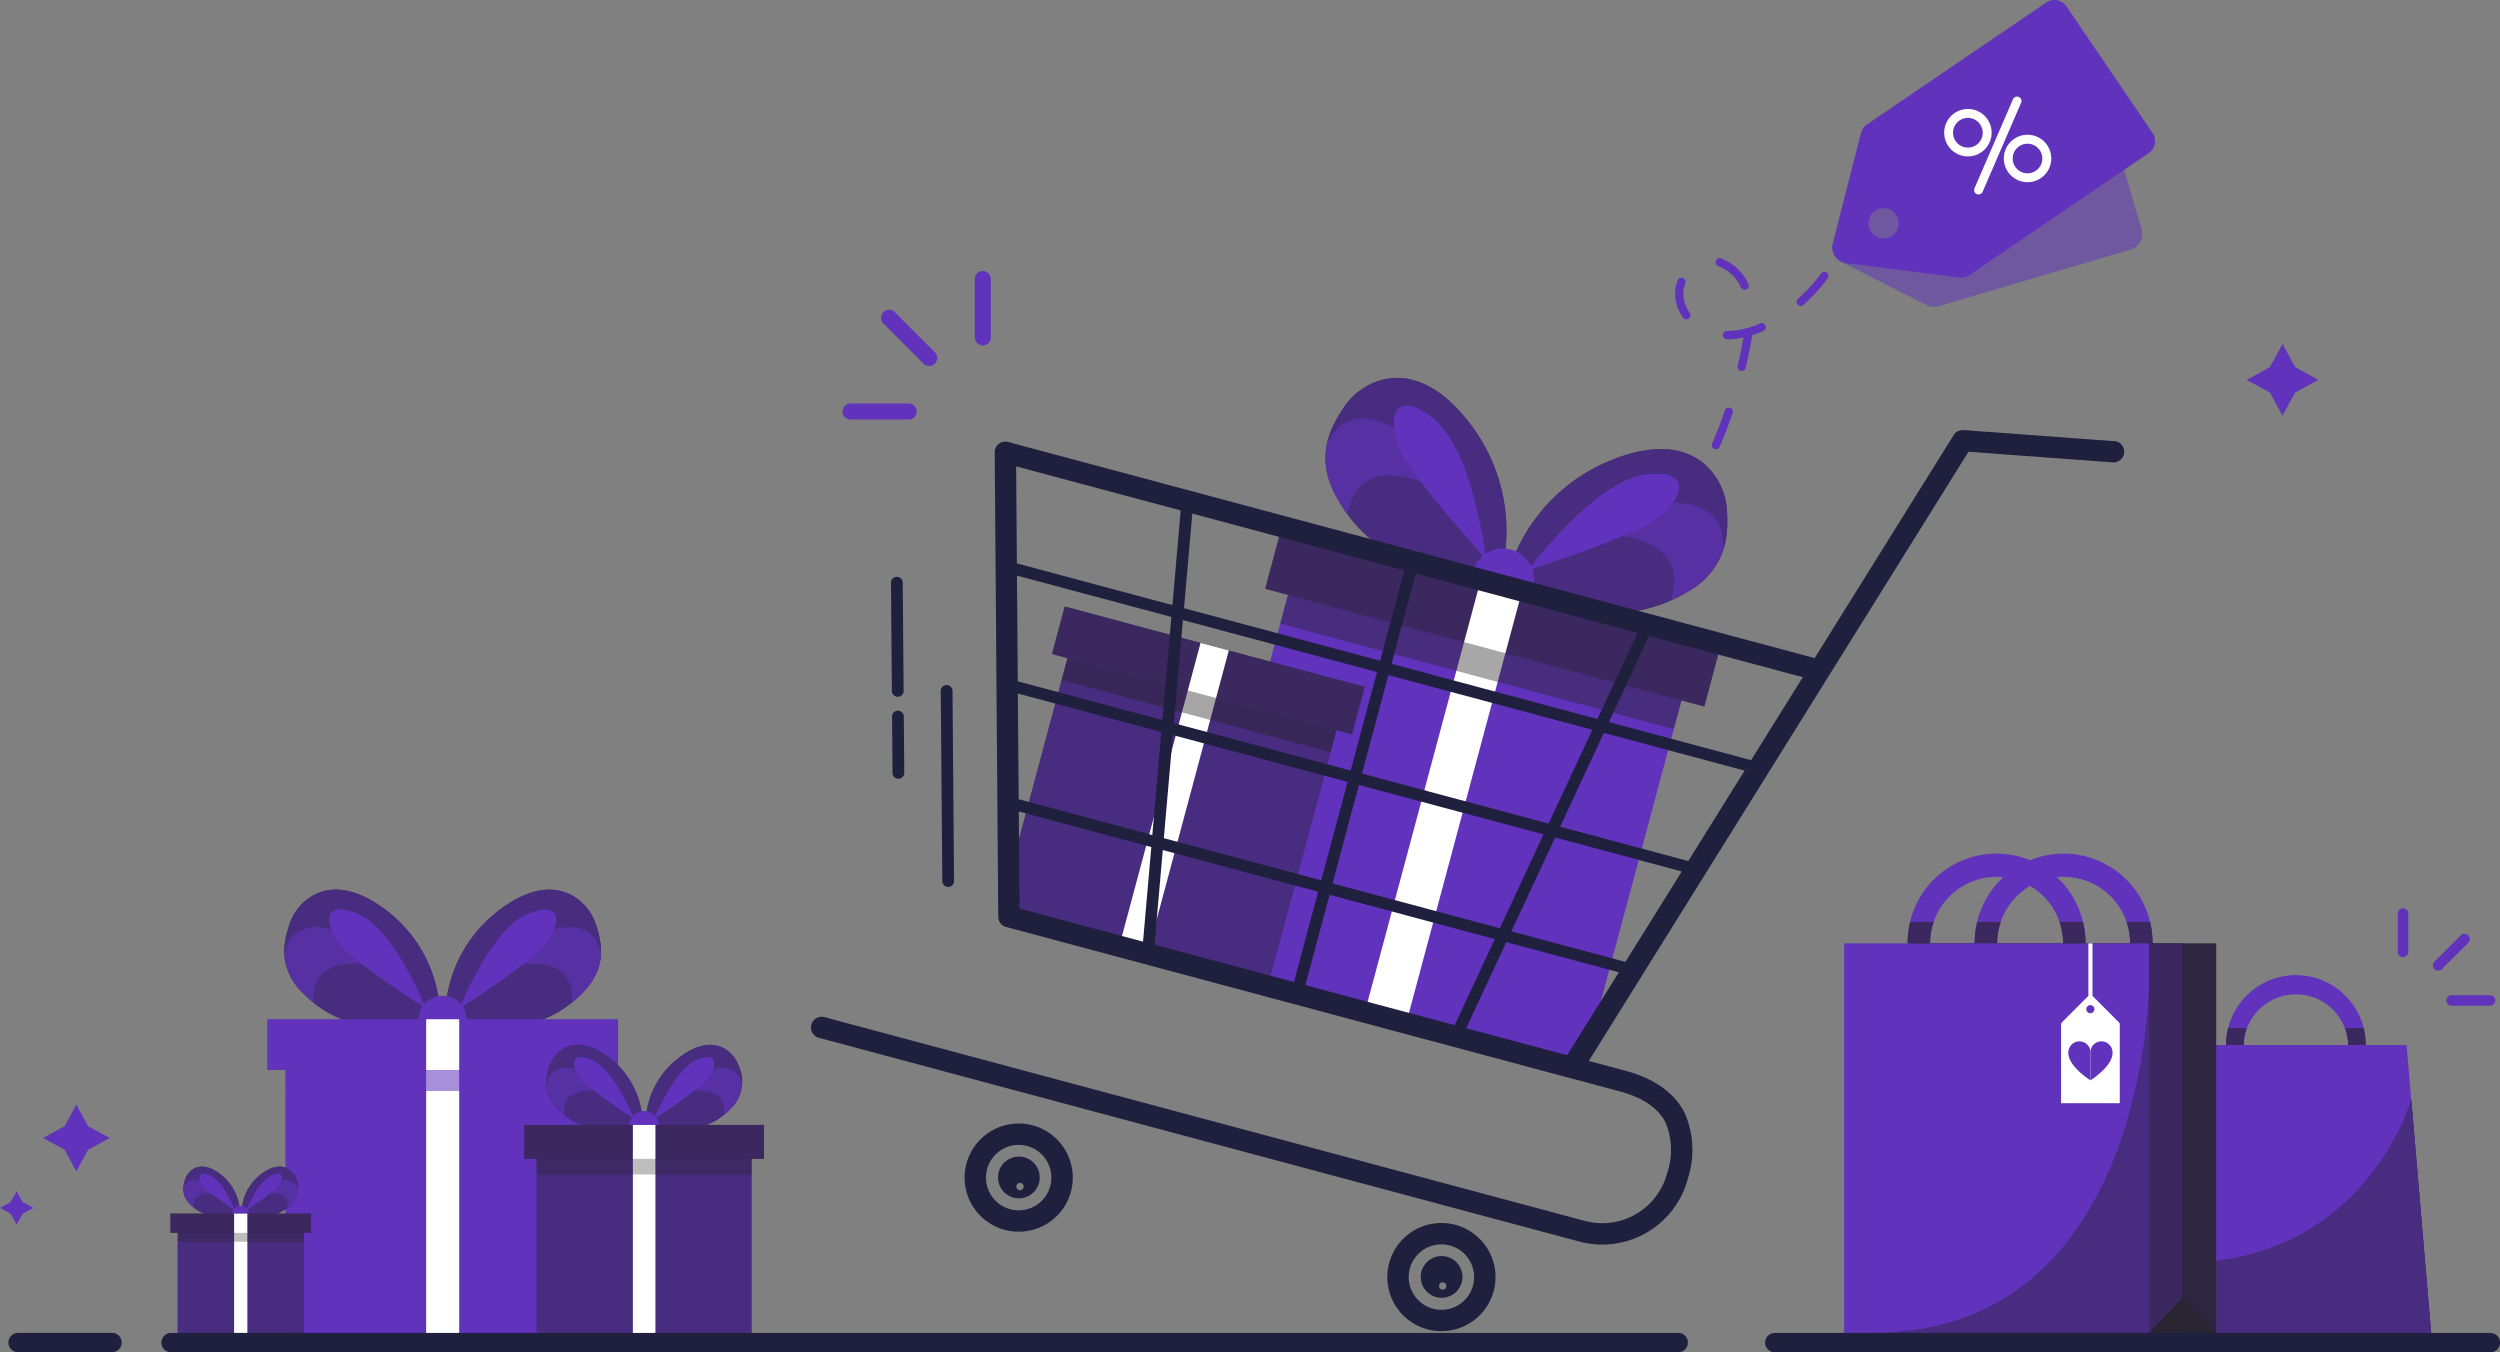 <svg xmlns="http://www.w3.org/2000/svg" width="301.615" height="163.148" viewBox="0 0 301.615 163.148">
  <rect x="0" y="0" width="301.615" height="163.148" fill="#808080" stroke="none"/>
  <g id="refer" transform="translate(-1548.378 -345.005)">
    <g id="Group_5550" data-name="Group 5550" transform="translate(1646.211 345)">
      <g id="Group_5549" data-name="Group 5549">
        <g id="Group_5484" data-name="Group 5484">
          <g id="Group_5461" data-name="Group 5461" transform="translate(103.988)">
            <g id="Group_5448" data-name="Group 5448" transform="translate(0 31.142)">
              <g id="Group_5447" data-name="Group 5447">
                <path id="Path_6368" data-name="Path 6368" d="M3156.97,624.98a.5.5,0,0,1-.416-.771c.768-1.172,1.5-2.391,2.184-3.624a.5.5,0,1,1,.872.482c-.693,1.254-1.44,2.5-2.222,3.688A.5.5,0,0,1,3156.97,624.98Zm4.7-8.769a.5.5,0,0,1-.458-.694c.553-1.291,1.065-2.62,1.521-3.949a.5.5,0,1,1,.942.323c-.464,1.352-.985,2.7-1.548,4.018a.5.5,0,0,1-.457.3Zm3.11-9.452a.5.5,0,0,1-.485-.612c.239-1.019.452-2.056.633-3.083.02-.116.04-.228.058-.336a9.328,9.328,0,0,1-1.955.216h-.025a.5.5,0,0,1,0-1h.022a9.923,9.923,0,0,0,3.913-.9.5.5,0,1,1,.4.914,13.475,13.475,0,0,1-1.3.488c-.038.246-.081.506-.13.789-.184,1.045-.4,2.1-.644,3.138a.5.5,0,0,1-.487.387Zm-6.681-6.228a.5.5,0,0,1-.409-.214,5.153,5.153,0,0,1-.931-2.537c-.008-.108-.012-.218-.012-.327a4.6,4.6,0,0,1,.312-1.654.5.5,0,0,1,.93.357,3.616,3.616,0,0,0-.246,1.3,2.051,2.051,0,0,0,.01.251,4.156,4.156,0,0,0,.755,2.044.5.5,0,0,1-.408.783Zm13.8-1.611a.5.5,0,0,1-.33-.872,19.355,19.355,0,0,0,2.8-3.068.5.5,0,0,1,.8.589,20.35,20.35,0,0,1-2.945,3.226.5.5,0,0,1-.324.125Zm-6.768-1.95a.5.5,0,0,1-.454-.292,4.821,4.821,0,0,0-2.745-2.562.5.5,0,0,1,.309-.947,5.846,5.846,0,0,1,3.342,3.1.5.5,0,0,1-.451.7Z" transform="translate(-3156.471 -593.145)" fill="#6133bd"/>
              </g>
            </g>
            <g id="Group_5450" data-name="Group 5450" transform="translate(19.269 11.136)" opacity="0.52">
              <g id="Group_5449" data-name="Group 5449">
                <path id="Path_6369" data-name="Path 6369" d="M3347.34,451.291A1.944,1.944,0,0,1,3346,452.7l-23.2,6.843a1.936,1.936,0,0,1-1.426-.13l-10.292-5.208a1.942,1.942,0,0,1-.8-2.712l5.819-9.959a1.933,1.933,0,0,1,1.127-.883l23.2-6.843a1.944,1.944,0,0,1,2.412,1.313l4.473,15.167a1.94,1.94,0,0,1,.027,1Z" transform="translate(-3310.01 -433.73)" fill="#6133bd"/>
              </g>
            </g>
            <g id="Group_5460" data-name="Group 5460" transform="translate(19.224)">
              <g id="Group_5452" data-name="Group 5452">
                <g id="Group_5451" data-name="Group 5451">
                  <path id="Path_6370" data-name="Path 6370" d="M3313.13,361.008l-3.422,13.418a1.9,1.9,0,0,0,1.574,2.315l13.737,1.751a1.645,1.645,0,0,0,1.137-.267l21.718-14.768a1.766,1.766,0,0,0,.389-2.465l-10.314-15.169a1.766,1.766,0,0,0-2.435-.544L3313.8,360.047a1.646,1.646,0,0,0-.666.961Zm4.219,9.915a1.817,1.817,0,1,1-2.524-.481,1.817,1.817,0,0,1,2.524.481Z" transform="translate(-3309.649 -345)" fill="#6133bd"/>
                </g>
              </g>
              <g id="Group_5459" data-name="Group 5459" transform="translate(13.524 11.682)">
                <g id="Group_5454" data-name="Group 5454" transform="translate(0 1.481)">
                  <g id="Group_5453" data-name="Group 5453">
                    <path id="Path_6371" data-name="Path 6371" d="M3420.26,455.6a2.861,2.861,0,1,1,1.052-.2A2.861,2.861,0,0,1,3420.26,455.6Zm0-4.643a1.79,1.79,0,1,0,.709.148,1.79,1.79,0,0,0-.709-.148Z" transform="translate(-3417.409 -449.889)" fill="#fff"/>
                  </g>
                </g>
                <g id="Group_5456" data-name="Group 5456" transform="translate(3.6)">
                  <g id="Group_5455" data-name="Group 5455">
                    <path id="Path_6372" data-name="Path 6372" d="M3446.63,449.87a.534.534,0,0,1-.49-.746l4.635-10.716a.534.534,0,1,1,.979.424l-4.635,10.716a.534.534,0,0,1-.489.322Z" transform="translate(-3446.094 -438.086)" fill="#fff"/>
                  </g>
                </g>
                <g id="Group_5458" data-name="Group 5458" transform="translate(7.192 4.593)">
                  <g id="Group_5457" data-name="Group 5457">
                    <path id="Path_6373" data-name="Path 6373" d="M3477.57,480.392a2.861,2.861,0,1,1,1.052-.2,2.861,2.861,0,0,1-1.052.2Zm0-4.642a1.786,1.786,0,1,0,.707.147A1.786,1.786,0,0,0,3477.57,475.75Z" transform="translate(-3474.718 -474.682)" fill="#fff"/>
                  </g>
                </g>
              </g>
            </g>
          </g>
          <g id="Group_5482" data-name="Group 5482" transform="translate(22.984 45.596)">
            <g id="Group_5472" data-name="Group 5472" transform="translate(22.893)">
              <g id="Group_5462" data-name="Group 5462" transform="translate(16.192)">
                <path id="Path_6374" data-name="Path 6374" d="M3022.33,788.993a9.072,9.072,0,0,1-4.132,4.893,18.5,18.5,0,0,1-2.219,1.163c-.479.211-.946.392-1.4.547h0c-.542.187-1.061.336-1.545.454a16.082,16.082,0,0,1-2.228.383,10.191,10.191,0,0,1-1.637.051l-11.435-3.554-1.593-.5c.056-.215.136-.5.247-.846a22.034,22.034,0,0,1,1.368-3.294,21.25,21.25,0,0,1,10.762-10.061c10.469-4.4,13.939,2.2,14.232,5.5a16.1,16.1,0,0,1,0,3.35,9.524,9.524,0,0,1-.42,1.914Z" transform="translate(-2974.344 -768.176)" fill="#222"/>
                <path id="Path_6374-2" data-name="Path 6374" d="M3022.33,788.993a9.072,9.072,0,0,1-4.132,4.893,18.5,18.5,0,0,1-2.219,1.163c-.479.211-.946.392-1.4.547h0c-.542.187-1.061.336-1.545.454a16.082,16.082,0,0,1-2.228.383,10.191,10.191,0,0,1-1.637.051l-11.435-3.554-1.593-.5c.056-.215.136-.5.247-.846a22.034,22.034,0,0,1,1.368-3.294,21.25,21.25,0,0,1,10.762-10.061c10.469-4.4,13.939,2.2,14.232,5.5a16.1,16.1,0,0,1,0,3.35,9.524,9.524,0,0,1-.42,1.914Z" transform="translate(-2974.344 -768.176)" fill="#6133bd" opacity="0.6"/>
                <path id="Path_6375" data-name="Path 6375" d="M3120.05,834.162a9.067,9.067,0,0,1-4.132,4.893,18.457,18.457,0,0,1-2.219,1.163h0c2.448-7.088-5.81-7.786-5.81-7.786l6.063-4.005S3120.6,827.966,3120.05,834.162Z" transform="translate(-3072.072 -813.346)" fill="#6133bd" opacity="0.6"/>
                <path id="Path_6376" data-name="Path 6376" d="M2843.71,732.462c-.01.04-.021.076-.031.11L2830.42,729.4a10.187,10.187,0,0,1-1.416-.879,16.175,16.175,0,0,1-1.732-1.445,18.01,18.01,0,0,1-3.374-4.435c-2.569-4.729-.868-8.229,1.123-11.069,1.9-2.713,8.206-6.7,15.077,2.342a21.268,21.268,0,0,1,4.291,14.242,21.8,21.8,0,0,1-.451,3.385C2843.85,731.933,2843.77,732.243,2843.71,732.462Z" transform="translate(-2822.582 -708.313)" fill="#222"/>
                <path id="Path_6376-2" data-name="Path 6376" d="M2843.71,732.462c-.01.04-.021.076-.031.11L2830.42,729.4a10.187,10.187,0,0,1-1.416-.879,16.175,16.175,0,0,1-1.732-1.445,18.01,18.01,0,0,1-3.374-4.435c-2.569-4.729-.868-8.229,1.123-11.069,1.9-2.713,8.206-6.7,15.077,2.342a21.268,21.268,0,0,1,4.291,14.242,21.8,21.8,0,0,1-.451,3.385C2843.85,731.933,2843.77,732.243,2843.71,732.462Z" transform="translate(-2822.582 -708.313)" fill="#6133bd" opacity="0.6"/>
                <path id="Path_6377" data-name="Path 6377" d="M2822.63,750.439a9.067,9.067,0,0,0,1.135,6.3,18.473,18.473,0,0,0,1.342,2.115h0c1.419-7.363,8.921-3.844,8.921-3.844l-3.253-6.5S2825.25,744.8,2822.63,750.439Z" transform="translate(-2822.463 -742.418)" fill="#6133bd" opacity="0.6"/>
                <path id="Path_6378" data-name="Path 6378" d="M2899.62,753.6c-.067-.074-8.649-9.537-10.218-12.886-1.4-3-1.353-6.873,2.158-5.166h0a9.884,9.884,0,0,1,1.434.878c3.638,2.621,5.458,10.25,6.2,14.4C2899.49,752.474,2899.62,753.573,2899.62,753.6Z" transform="translate(-2880.252 -731.767)" fill="#6133bd"/>
                <path id="Path_6379" data-name="Path 6379" d="M3017.35,812.1s8.067-10.934,14.317-11.57c6.022-.613,4.014,3.382.97,5.508S3017.35,812.1,3017.35,812.1Z" transform="translate(-2992.891 -788.899)" fill="#6133bd"/>
                <path id="Path_6380" data-name="Path 6380" d="M2899.62,753.6c-.067-.074-8.649-9.537-10.218-12.886-1.4-3-1.353-6.873,2.158-5.166h0c0,.076-3.062,5.165,7.635,15.28C2899.49,752.474,2899.62,753.573,2899.62,753.6Z" transform="translate(-2880.252 -731.767)" fill="#6133bd"/>
                <path id="Path_6381" data-name="Path 6381" d="M3017.35,812.22c.095-.031,12.255-3.943,15.287-6.061,2.714-1.9,4.6-5.279.71-5.554h0c-.036.067.074,6-14.246,9.425C3018.03,811.307,3017.37,812.2,3017.35,812.22Z" transform="translate(-2992.893 -789.022)" fill="#6133bd"/>
                <path id="Path_6382" data-name="Path 6382" d="M2971.51,877.076l-7.262-1.943c.01-.037.02-.075.032-.111a3.758,3.758,0,0,1,7.257,1.944C2971.53,877,2971.52,877.039,2971.51,877.076Z" transform="translate(-2946.458 -851.758)" fill="#6133bd"/>
              </g>
              <g id="Group_5471" data-name="Group 5471" transform="translate(0 17.048)">
                <g id="Group_5464" data-name="Group 5464" transform="translate(0 5.221)">
                  <g id="Group_5463" data-name="Group 5463">
                    <rect id="Rectangle_2695" data-name="Rectangle 2695" width="49.16" height="49.16" transform="translate(12.724) rotate(15.009)" fill="#6133bd"/>
                  </g>
                </g>
                <g id="Group_5466" data-name="Group 5466" transform="translate(8.928)">
                  <g id="Group_5465" data-name="Group 5465">
                    <rect id="Rectangle_2696" data-name="Rectangle 2696" width="54.85" height="8.692" transform="translate(2.25) rotate(15.009)" fill="#222"/>
                    <rect id="Rectangle_2696-2" data-name="Rectangle 2696" width="54.85" height="8.692" transform="translate(2.25) rotate(15.009)" fill="#6133bd" opacity="0.4"/>
                  </g>
                </g>
                <g id="Group_5468" data-name="Group 5468" transform="translate(21.249 6.43)">
                  <g id="Group_5467" data-name="Group 5467">
                    <rect id="Rectangle_2697" data-name="Rectangle 2697" width="5.163" height="53.803" transform="translate(13.925) rotate(15.009)" fill="#fff"/>
                  </g>
                </g>
                <g id="Group_5470" data-name="Group 5470" transform="translate(10.746 9.132)" opacity="0.4">
                  <g id="Group_5469" data-name="Group 5469">
                    <rect id="Rectangle_2698" data-name="Rectangle 2698" width="49.16" height="3.592" transform="translate(0.93) rotate(15.009)" fill="#222"/>
                  </g>
                </g>
              </g>
            </g>
            <g id="Group_5481" data-name="Group 5481" transform="translate(0 27.579)">
              <g id="Group_5474" data-name="Group 5474" transform="translate(0 3.566)">
                <g id="Group_5473" data-name="Group 5473">
                  <rect id="Rectangle_2699" data-name="Rectangle 2699" width="33.58" height="33.58" transform="translate(8.691) rotate(15.009)" fill="#222"/>
                  <rect id="Rectangle_2699-2" data-name="Rectangle 2699" width="33.58" height="33.58" transform="translate(8.691) rotate(15.009)" fill="#6133bd" opacity="0.6"/>
                </g>
              </g>
              <g id="Group_5476" data-name="Group 5476" transform="translate(6.098)">
                <g id="Group_5475" data-name="Group 5475">
                  <rect id="Rectangle_2700" data-name="Rectangle 2700" width="37.466" height="5.937" transform="translate(1.537) rotate(15.009)" fill="#222"/>
                  <rect id="Rectangle_2700-2" data-name="Rectangle 2700" width="37.466" height="5.937" transform="translate(1.537) rotate(15.009)" fill="#6133bd" opacity="0.4"/>
                </g>
              </g>
              <g id="Group_5478" data-name="Group 5478" transform="translate(14.515 4.392)">
                <g id="Group_5477" data-name="Group 5477">
                  <rect id="Rectangle_2701" data-name="Rectangle 2701" width="3.527" height="36.751" transform="translate(9.512) rotate(15.009)" fill="#fff"/>
                </g>
              </g>
              <g id="Group_5480" data-name="Group 5480" transform="translate(7.266 6.238)">
                <g id="Group_5479" data-name="Group 5479">
                  <rect id="Rectangle_2702" data-name="Rectangle 2702" width="33.58" height="2.742" transform="translate(0.71) rotate(15.009)" fill="#222" opacity="0.4"/>
                </g>
              </g>
            </g>
          </g>
          <g id="Group_5483" data-name="Group 5483" transform="translate(0 51.89)">
            <path id="Path_6383" data-name="Path 6383" d="M2485.13,759.807l-18.177-1.341h-.191a1.275,1.275,0,0,0-.511.147h-.007l-.027.014-.029.018h-.008a1.3,1.3,0,0,0-.294.248l-.008.009-.04.047-.017.023v.005l-.051.073h0l-16.783,26.925-97.3-26.072a1.29,1.29,0,0,0-1.624,1.256l.425,56.022a1.294,1.294,0,0,0,.956,1.237h.011l67.916,18.2h.024l6.062,1.625c2.852.764,4.734,2.07,5.594,3.882a8.758,8.758,0,0,1,.129,6.03,8.1,8.1,0,0,1-9.912,5.723l-91.744-24.583a1.29,1.29,0,1,0-.668,2.492L2420.6,856.37a10.685,10.685,0,0,0,13.073-7.547,11.212,11.212,0,0,0-.291-7.8c-1.2-2.527-3.64-4.3-7.257-5.268l-4.392-1.177,45.813-73.5,17.4,1.284a1.29,1.29,0,1,0,.19-2.573Zm-37.574,28.471-6.241,10.013-17.151-4.6L2429,783.308Zm-22.193,35.6-6.241,10.013-12.182-3.264,4.844-10.387Zm-36.276-9.72-2.921,10.9-16.824-4.508,1-11.417Zm-18.923-19.27-1.088,12.44-16.121-4.32-.1-12.758Zm1.214-13.874-1.088,12.44-17.442-4.674-.1-12.758Zm1.125-12.851-1,11.417-18.764-5.028-.089-11.709Zm-.822,25.664,1.088-12.44,23.418,6.275L2393,799.546Zm20.957,7.083-3.183,11.879-18.988-5.088,1.088-12.44Zm23.642,6.335L2411,818.568l-20.178-5.407L2394,801.282Zm-21.906-7.337,3.183-11.879,24.609,6.594-5.278,11.318Zm-21.474-19.95,1-11.417,25.582,6.855-2.921,10.9Zm37.5,39.915-4.844,10.387-18.015-4.827,2.921-10.9Zm22.554-8.156-6.8,10.91-13.754-3.685,5.278-11.318Zm-35.024-25.052,2.921-10.9,26.773,7.174-4.844,10.387Zm42.608,12.885-6.8,10.91-15.453-4.141L2423.55,795Zm-71.581,9.219-1,11.417-14.9-3.992-.089-11.709Z" transform="translate(-2327.888 -758.464)" fill="#1f1f3e"/>
            <path id="Path_6385" data-name="Path 6385" d="M2890.24,1520.93a6.525,6.525,0,1,0,4.613,7.99,6.525,6.525,0,0,0-4.613-7.99Zm2.121,7.323a3.946,3.946,0,1,1-2.789-4.83,3.946,3.946,0,0,1,2.789,4.83Z" transform="translate(-2812.482 -1425.044)" fill="#1f1f3e"/>
            <path id="Path_6385-2" data-name="Path 6385" d="M2890.24,1520.93a6.525,6.525,0,1,0,4.613,7.99,6.525,6.525,0,0,0-4.613-7.99Zm2.121,7.323a3.946,3.946,0,1,1-2.789-4.83,3.946,3.946,0,0,1,2.789,4.83Z" transform="translate(-2863.482 -1437.044)" fill="#1f1f3e"/>
            <path id="Path_6386" data-name="Path 6386" d="M2917.04,1552.6a2.515,2.515,0,1,0,1.543,1.176,2.515,2.515,0,0,0-1.543-1.176Zm-.944,3.522a.442.442,0,1,1,0,.008Z" transform="translate(-2840.314 -1452.863)" fill="#1f1f3e"/>
            <path id="Path_6386-2" data-name="Path 6386" d="M2917.04,1552.6a2.515,2.515,0,1,0,1.543,1.176,2.515,2.515,0,0,0-1.543-1.176Zm-.944,3.522a.442.442,0,1,1,0,.008Z" transform="translate(-2891.314 -1464.863)" fill="#1f1f3e"/>
            <path id="Path_6388" data-name="Path 6388" d="M2453.43,1027.91a.7.7,0,0,0,.183.024h.007a.709.709,0,0,0,.7-.714l-.188-22.941a.709.709,0,0,0-1.418.012l.188,22.941A.711.711,0,0,0,2453.43,1027.91Z" transform="translate(-2437.049 -972.809)" fill="#1f1f3e"/>
            <path id="Path_6389" data-name="Path 6389" d="M2405.5,913.994a.7.7,0,0,0,.183.024h.007a.709.709,0,0,0,.7-.715l-.107-13.051a.709.709,0,1,0-1.418.012l.107,13.051a.711.711,0,0,0,.528.679Z" transform="translate(-2395.205 -881.843)" fill="#1f1f3e"/>
            <path id="Path_6390" data-name="Path 6390" d="M2406.62,1028.21a.709.709,0,0,0-.7.715l.056,6.8a.708.708,0,0,0,.708.7h.007a.708.708,0,0,0,.7-.714l-.055-6.8a.709.709,0,0,0-.715-.7Z" transform="translate(-2396.128 -994.356)" fill="#1f1f3e"/>
          </g>
        </g>
        <g id="Group_5543" data-name="Group 5543" transform="translate(124.653 103.092)">
          <g id="Group_5506" data-name="Group 5506" transform="translate(38.18 14.567)">
            <g id="Group_5505" data-name="Group 5505">
              <g id="Group_5488" data-name="Group 5488" transform="translate(0 8.418)">
                <g id="Group_5487" data-name="Group 5487">
                  <g id="Group_5486" data-name="Group 5486">
                    <g id="Group_5485" data-name="Group 5485">
                      <path id="Path_6391" data-name="Path 6391" d="M3658,1384.33h-32.648l2.966-34.742h26.717Z" transform="translate(-3625.356 -1349.586)" fill="#6133bd"/>
                    </g>
                  </g>
                </g>
              </g>
              <g id="Group_5492" data-name="Group 5492" transform="translate(7.906)">
                <g id="Group_5491" data-name="Group 5491">
                  <g id="Group_5490" data-name="Group 5490">
                    <g id="Group_5489" data-name="Group 5489">
                      <path id="Path_6392" data-name="Path 6392" d="M3704.94,1288.89a8.418,8.418,0,0,0-16.588,2.034h2.122a6.3,6.3,0,0,1,12.594,0h2.122a8.357,8.357,0,0,0-.25-2.036Z" transform="translate(-3688.348 -1282.508)" fill="#6133bd"/>
                    </g>
                  </g>
                </g>
              </g>
              <g id="Group_5496" data-name="Group 5496" transform="translate(0 15.014)">
                <g id="Group_5495" data-name="Group 5495">
                  <g id="Group_5494" data-name="Group 5494">
                    <g id="Group_5493" data-name="Group 5493">
                      <path id="Path_6393" data-name="Path 6393" d="M3655.6,1402.14s-5.661,20.614-29.526,19.72l-.719,8.427H3658Z" transform="translate(-3625.356 -1402.137)" fill="#222"/>
                      <path id="Path_6393-2" data-name="Path 6393" d="M3655.6,1402.14s-5.661,20.614-29.526,19.72l-.719,8.427H3658Z" transform="translate(-3625.356 -1402.137)" fill="#6133bd" opacity="0.6"/>
                    </g>
                  </g>
                </g>
              </g>
              <g id="Group_5500" data-name="Group 5500" transform="translate(7.906 6.385)">
                <g id="Group_5499" data-name="Group 5499">
                  <g id="Group_5498" data-name="Group 5498">
                    <g id="Group_5497" data-name="Group 5497">
                      <path id="Path_6394" data-name="Path 6394" d="M3690.81,1333.38a6.253,6.253,0,0,0-.337,2.034h-2.122a8.351,8.351,0,0,1,.249-2.034Z" transform="translate(-3688.348 -1333.383)" fill="#222"/>
                      <path id="Path_6394-2" data-name="Path 6394" d="M3690.81,1333.38a6.253,6.253,0,0,0-.337,2.034h-2.122a8.351,8.351,0,0,1,.249-2.034Z" transform="translate(-3688.348 -1333.383)" fill="#6133bd" opacity="0.4"/>
                    </g>
                  </g>
                </g>
              </g>
              <g id="Group_5504" data-name="Group 5504" transform="translate(22.284 6.385)">
                <g id="Group_5503" data-name="Group 5503">
                  <g id="Group_5502" data-name="Group 5502">
                    <g id="Group_5501" data-name="Group 5501">
                      <path id="Path_6395" data-name="Path 6395" d="M3805.37,1335.42h-2.122a6.247,6.247,0,0,0-.337-2.034h2.21a8.376,8.376,0,0,1,.249,2.034Z" transform="translate(-3802.913 -1333.383)" fill="#222"/>
                      <path id="Path_6395-2" data-name="Path 6395" d="M3805.37,1335.42h-2.122a6.247,6.247,0,0,0-.337-2.034h2.21a8.376,8.376,0,0,1,.249,2.034Z" transform="translate(-3802.913 -1333.383)" fill="#6133bd" opacity="0.4"/>
                    </g>
                  </g>
                </g>
              </g>
            </g>
          </g>
          <g id="Group_5542" data-name="Group 5542">
            <g id="Group_5519" data-name="Group 5519" transform="translate(15.76)">
              <g id="Group_5510" data-name="Group 5510">
                <g id="Group_5509" data-name="Group 5509">
                  <g id="Group_5508" data-name="Group 5508">
                    <g id="Group_5507" data-name="Group 5507">
                      <path id="Path_6396" data-name="Path 6396" d="M3446.71,1177.17h2.7a8.024,8.024,0,1,1,16.048,0h2.7a10.727,10.727,0,1,0-21.453,0Z" transform="translate(-3446.713 -1166.441)" fill="#6133bd"/>
                    </g>
                  </g>
                </g>
              </g>
              <g id="Group_5514" data-name="Group 5514" transform="translate(18.32 8.135)">
                <g id="Group_5513" data-name="Group 5513">
                  <g id="Group_5512" data-name="Group 5512">
                    <g id="Group_5511" data-name="Group 5511">
                      <path id="Path_6397" data-name="Path 6397" d="M3592.69,1231.27a7.963,7.963,0,0,1,.43,2.591h2.7a10.715,10.715,0,0,0-.317-2.591Z" transform="translate(-3592.688 -1231.265)" fill="#222"/>
                      <path id="Path_6397-2" data-name="Path 6397" d="M3592.69,1231.27a7.963,7.963,0,0,1,.43,2.591h2.7a10.715,10.715,0,0,0-.317-2.591Z" transform="translate(-3592.688 -1231.265)" fill="#6133bd" opacity="0.4"/>
                    </g>
                  </g>
                </g>
              </g>
              <g id="Group_5518" data-name="Group 5518" transform="translate(0 8.135)">
                <g id="Group_5517" data-name="Group 5517">
                  <g id="Group_5516" data-name="Group 5516">
                    <g id="Group_5515" data-name="Group 5515">
                      <path id="Path_6398" data-name="Path 6398" d="M3446.71,1233.86h2.7a7.967,7.967,0,0,1,.43-2.591h-2.816A10.652,10.652,0,0,0,3446.71,1233.86Z" transform="translate(-3446.713 -1231.265)" fill="#222"/>
                      <path id="Path_6398-2" data-name="Path 6398" d="M3446.71,1233.86h2.7a7.967,7.967,0,0,1,.43-2.591h-2.816A10.652,10.652,0,0,0,3446.71,1233.86Z" transform="translate(-3446.713 -1231.265)" fill="#6133bd" opacity="0.4"/>
                    </g>
                  </g>
                </g>
              </g>
            </g>
            <rect id="Rectangle_2703" data-name="Rectangle 2703" width="36.796" height="47" transform="translate(8.089 10.727)" fill="#222"/>
            <rect id="Rectangle_2703-2" data-name="Rectangle 2703" width="36.796" height="47" transform="translate(8.089 10.727)" fill="#6133bd" opacity="0.2"/>
            <rect id="Rectangle_2704" data-name="Rectangle 2704" width="36.796" height="47.001" transform="translate(36.796 57.727) rotate(180)" fill="#6133bd"/>
            <g id="Group_5529" data-name="Group 5529" transform="translate(26.179 10.727)">
              <g id="Group_5523" data-name="Group 5523">
                <g id="Group_5522" data-name="Group 5522">
                  <g id="Group_5521" data-name="Group 5521">
                    <g id="Group_5520" data-name="Group 5520">
                      <path id="Path_6399" data-name="Path 6399" d="M3529.73,1261.69v9.507h7.081v-9.507a.359.359,0,0,0-.106-.256l-3.178-3.18-.009-.007v-6.332h-.494v6.332l-.01.007-3.178,3.18A.364.364,0,0,0,3529.73,1261.69Zm3.637-2.317a.488.488,0,1,1-.448.13A.494.494,0,0,1,3533.367,1259.373Z" transform="translate(-3529.734 -1251.911)" fill="#fff"/>
                    </g>
                  </g>
                </g>
              </g>
              <g id="Group_5528" data-name="Group 5528" transform="translate(0.871 11.819)">
                <g id="Group_5525" data-name="Group 5525">
                  <g id="Group_5524" data-name="Group 5524">
                    <path id="Path_6400" data-name="Path 6400" d="M3538.01,1346.09a1.328,1.328,0,0,0-1.186.73h0a1.492,1.492,0,0,0-.067.156c-.657,1.8,2.582,3.817,2.582,3.817v-3.374a1.328,1.328,0,0,0-1.329-1.329Z" transform="translate(-3536.672 -1346.089)" fill="#6133bd"/>
                  </g>
                </g>
                <g id="Group_5527" data-name="Group 5527" transform="translate(2.67)">
                  <g id="Group_5526" data-name="Group 5526">
                    <path id="Path_6401" data-name="Path 6401" d="M3559.27,1346.09a1.328,1.328,0,0,1,1.186.73h0a1.34,1.34,0,0,1,.067.156c.657,1.8-2.582,3.817-2.582,3.817v-3.374A1.329,1.329,0,0,1,3559.27,1346.09Z" transform="translate(-3557.943 -1346.089)" fill="#6133bd"/>
                  </g>
                </g>
              </g>
            </g>
            <rect id="Rectangle_2705" data-name="Rectangle 2705" width="4.044" height="47" transform="translate(40.841 57.727) rotate(180)" fill="#222"/>
            <rect id="Rectangle_2705-2" data-name="Rectangle 2705" width="4.044" height="47" transform="translate(40.841 57.727) rotate(180)" fill="#6133bd" opacity="0.4"/>
            <g id="Group_5533" data-name="Group 5533" transform="translate(7.672)">
              <g id="Group_5532" data-name="Group 5532">
                <g id="Group_5531" data-name="Group 5531">
                  <g id="Group_5530" data-name="Group 5530">
                    <path id="Path_6402" data-name="Path 6402" d="M3382.26,1177.17h2.7a8.023,8.023,0,0,1,16.046,0h2.7a10.727,10.727,0,1,0-21.453,0Z" transform="translate(-3382.263 -1166.441)" fill="#6133bd"/>
                  </g>
                </g>
              </g>
            </g>
            <g id="Group_5537" data-name="Group 5537" transform="translate(25.992 8.135)">
              <g id="Group_5536" data-name="Group 5536">
                <g id="Group_5535" data-name="Group 5535">
                  <g id="Group_5534" data-name="Group 5534">
                    <path id="Path_6403" data-name="Path 6403" d="M3528.24,1231.27a7.96,7.96,0,0,1,.429,2.591h2.7a10.691,10.691,0,0,0-.317-2.591Z" transform="translate(-3528.239 -1231.265)" fill="#222"/>
                    <path id="Path_6403-2" data-name="Path 6403" d="M3528.24,1231.27a7.96,7.96,0,0,1,.429,2.591h2.7a10.691,10.691,0,0,0-.317-2.591Z" transform="translate(-3528.239 -1231.265)" fill="#6133bd" opacity="0.4"/>
                  </g>
                </g>
              </g>
            </g>
            <g id="Group_5541" data-name="Group 5541" transform="translate(7.672 8.135)">
              <g id="Group_5540" data-name="Group 5540">
                <g id="Group_5539" data-name="Group 5539">
                  <g id="Group_5538" data-name="Group 5538">
                    <path id="Path_6404" data-name="Path 6404" d="M3382.26,1233.86h2.7a7.955,7.955,0,0,1,.429-2.591h-2.815a10.664,10.664,0,0,0-.314,2.591Z" transform="translate(-3382.263 -1231.265)" fill="#222"/>
                    <path id="Path_6404-2" data-name="Path 6404" d="M3382.26,1233.86h2.7a7.955,7.955,0,0,1,.429-2.591h-2.815a10.664,10.664,0,0,0-.314,2.591Z" transform="translate(-3382.263 -1231.265)" fill="#6133bd" opacity="0.4"/>
                  </g>
                </g>
              </g>
            </g>
            <path id="Path_6405" data-name="Path 6405" d="M3382.29,1291.19s-.125,42.07-33.3,42.07h33.3Z" transform="translate(-3345.492 -1275.537)" fill="#222"/>
            <path id="Path_6405-2" data-name="Path 6405" d="M3382.29,1291.19s-.125,42.07-33.3,42.07h33.3Z" transform="translate(-3345.492 -1275.537)" fill="#6133bd" opacity="0.6"/>
            <path id="Path_6406" data-name="Path 6406" d="M3614.33,1597.24h8.088l-4.044-4.186Z" transform="translate(-3577.534 -1539.518)" fill="#222"/>
            <path id="Path_6406-2" data-name="Path 6406" d="M3614.33,1597.24h8.088l-4.044-4.186Z" transform="translate(-3577.534 -1539.518)" fill="#6133bd" opacity="0.1"/>
          </g>
        </g>
        <g id="Group_5544" data-name="Group 5544" transform="translate(173.221 41.512)">
          <path id="Path_6407" data-name="Path 6407" d="M3713.97,678.561l2.792,1.527-2.792,1.527-1.527,2.792-1.527-2.792-2.792-1.527,2.792-1.527,1.527-2.792Z" transform="translate(-3708.123 -675.77)" fill="#6133bd"/>
        </g>
        <path id="Path_6408" data-name="Path 6408" d="M3333.86,1627.58a1.165,1.165,0,0,1-1.166,1.166h-86.323a1.167,1.167,0,0,1-1.167-1.167h0a1.167,1.167,0,0,1,1.167-1.166h86.323A1.166,1.166,0,0,1,3333.86,1627.58Z" transform="translate(-3130.078 -1465.593)" fill="#1f1f3e"/>
        <g id="Group_5548" data-name="Group 5548" transform="translate(3.786 32.702)">
          <g id="Group_5545" data-name="Group 5545" transform="translate(15.98)">
            <path id="Path_6409" data-name="Path 6409" d="M2487.32,613.585v-7.042a.969.969,0,0,0-1.939,0v7.042a.969.969,0,0,0,1.939,0Z" transform="translate(-2485.378 -605.574)" fill="#6133bd"/>
          </g>
          <g id="Group_5546" data-name="Group 5546" transform="translate(0 15.98)">
            <path id="Path_6410" data-name="Path 6410" d="M2367.03,733.869a.969.969,0,0,0-.969-.969h-7.042a.97.97,0,0,0,0,1.939h7.042a.969.969,0,0,0,.969-.97Z" transform="translate(-2358.052 -732.9)" fill="#6133bd"/>
          </g>
          <g id="Group_5547" data-name="Group 5547" transform="translate(4.68 4.68)">
            <path id="Path_6411" data-name="Path 6411" d="M2402.12,648.673a.968.968,0,0,0-.284-.685L2397,643.15a.969.969,0,1,0-1.371,1.371l4.837,4.837a.969.969,0,0,0,1.655-.685Z" transform="translate(-2395.345 -642.866)" fill="#6133bd"/>
          </g>
        </g>
      </g>
    </g>
    <g id="Group_5584" data-name="Group 5584" transform="translate(1568.942 452.332)">
      <g id="Group_5561" data-name="Group 5561" transform="translate(11.681)">
        <g id="Group_5551" data-name="Group 5551" transform="translate(2.057)">
          <path id="Path_6412" data-name="Path 6412" d="M1821.68,1208.09a7,7,0,0,0,2.1,4.472,14.187,14.187,0,0,0,1.421,1.31c.315.253.627.481.931.686h0c.367.248.723.462,1.062.647a12.38,12.38,0,0,0,1.583.73,7.889,7.889,0,0,0,1.21.365l9.232-.365,1.287-.051c0-.171,0-.4-.015-.68a16.915,16.915,0,0,0-.362-2.728,16.4,16.4,0,0,0-6.012-9.648c-6.923-5.373-10.829-1.143-11.706,1.258a12.422,12.422,0,0,0-.668,2.5,7.361,7.361,0,0,0-.063,1.5Z" transform="translate(-1821.671 -1200.224)" fill="#222"/>
          <path id="Path_6412-2" data-name="Path 6412" d="M1821.68,1208.09a7,7,0,0,0,2.1,4.472,14.187,14.187,0,0,0,1.421,1.31c.315.253.627.481.931.686h0c.367.248.723.462,1.062.647a12.38,12.38,0,0,0,1.583.73,7.889,7.889,0,0,0,1.21.365l9.232-.365,1.287-.051c0-.171,0-.4-.015-.68a16.915,16.915,0,0,0-.362-2.728,16.4,16.4,0,0,0-6.012-9.648c-6.923-5.373-10.829-1.143-11.706,1.258a12.422,12.422,0,0,0-.668,2.5,7.361,7.361,0,0,0-.063,1.5Z" transform="translate(-1821.671 -1200.224)" fill="#6133bd" opacity="0.6"/>
          <path id="Path_6413" data-name="Path 6413" d="M1821.78,1239.59a7,7,0,0,0,2.1,4.472,14.284,14.284,0,0,0,1.421,1.31h0c-.409-5.771,5.885-4.643,5.885-4.643l-3.719-4.2S1822.6,1234.86,1821.78,1239.59Z" transform="translate(-1821.763 -1231.724)" fill="#6133bd" opacity="0.6"/>
          <path id="Path_6414" data-name="Path 6414" d="M1975.94,1215.99v.088l10.517.284a7.854,7.854,0,0,0,1.23-.372,12.387,12.387,0,0,0,1.581-.731,13.912,13.912,0,0,0,3.4-2.632c2.859-3.011,2.29-5.96,1.374-8.475-.876-2.4-4.778-6.634-11.706-1.265a16.413,16.413,0,0,0-6.042,9.759,16.87,16.87,0,0,0-.34,2.613C1975.94,1215.57,1975.94,1215.82,1975.94,1215.99Z" transform="translate(-1956.578 -1200.285)" fill="#222"/>
          <path id="Path_6414-2" data-name="Path 6414" d="M1975.94,1215.99v.088l10.517.284a7.854,7.854,0,0,0,1.23-.372,12.387,12.387,0,0,0,1.581-.731,13.912,13.912,0,0,0,3.4-2.632c2.859-3.011,2.29-5.96,1.374-8.475-.876-2.4-4.778-6.634-11.706-1.265a16.413,16.413,0,0,0-6.042,9.759,16.87,16.87,0,0,0-.34,2.613C1975.94,1215.57,1975.94,1215.82,1975.94,1215.99Z" transform="translate(-1956.578 -1200.285)" fill="#6133bd" opacity="0.6"/>
          <path id="Path_6415" data-name="Path 6415" d="M2060.56,1239.67a6.994,6.994,0,0,1-2.1,4.471,14.3,14.3,0,0,1-1.422,1.309h0c.413-5.771-5.882-4.647-5.882-4.647l3.722-4.194S2059.74,1234.94,2060.56,1239.67Z" transform="translate(-2022.349 -1231.797)" fill="#6133bd" opacity="0.6"/>
          <path id="Path_6416" data-name="Path 6416" d="M1990.07,1231.43c.065-.042,8.351-5.381,10.189-7.564,1.646-1.954,2.381-4.853-.577-4.282h0a7.611,7.611,0,0,0-1.244.368c-3.235,1.227-6.115,6.549-7.5,9.5C1990.39,1230.61,1990.08,1231.4,1990.07,1231.43Z" transform="translate(-1968.938 -1217.086)" fill="#6133bd"/>
          <path id="Path_6417" data-name="Path 6417" d="M1876.72,1231.36s-3.829-9.761-8.36-11.483c-4.366-1.659-3.667,1.719-1.823,3.912S1876.72,1231.36,1876.72,1231.36Z" transform="translate(-1859.651 -1217.028)" fill="#6133bd"/>
          <path id="Path_6418" data-name="Path 6418" d="M1990.07,1231.43c.065-.042,8.351-5.381,10.189-7.564,1.646-1.954,2.381-4.853-.577-4.282h0c-.013.057,1.251,4.461-8.743,9.864C1990.39,1230.61,1990.08,1231.4,1990.07,1231.43Z" transform="translate(-1968.938 -1217.086)" fill="#6133bd"/>
          <path id="Path_6419" data-name="Path 6419" d="M1876.72,1231.36c-.064-.042-8.347-5.386-10.184-7.57-1.645-1.956-2.378-4.854.58-4.281h0c.013.057-1.254,4.46,8.736,9.87C1876.4,1230.55,1876.71,1231.34,1876.72,1231.36Z" transform="translate(-1859.652 -1217.028)" fill="#6133bd"/>
          <path id="Path_6420" data-name="Path 6420" d="M1950.77,1305.9h5.8v-.089a2.9,2.9,0,1,0-5.8,0Z" transform="translate(-1934.565 -1290.098)" fill="#6133bd"/>
        </g>
        <g id="Group_5560" data-name="Group 5560" transform="translate(0 15.64)">
          <g id="Group_5553" data-name="Group 5553" transform="translate(2.195 3.272)">
            <g id="Group_5552" data-name="Group 5552">
              <rect id="Rectangle_2706" data-name="Rectangle 2706" width="37.934" height="34.644" transform="translate(37.934 34.644) rotate(180)" fill="#6133bd"/>
            </g>
          </g>
          <g id="Group_5555" data-name="Group 5555">
            <g id="Group_5554" data-name="Group 5554">
              <rect id="Rectangle_2707" data-name="Rectangle 2707" width="42.324" height="6.125" transform="translate(42.324 6.125) rotate(180)" fill="#6133bd"/>
            </g>
          </g>
          <g id="Group_5557" data-name="Group 5557" transform="translate(19.17)">
            <g id="Group_5556" data-name="Group 5556">
              <rect id="Rectangle_2708" data-name="Rectangle 2708" width="3.984" height="37.916" transform="translate(3.984 37.916) rotate(180)" fill="#fff"/>
            </g>
          </g>
          <g id="Group_5559" data-name="Group 5559" transform="translate(2.195 6.125)">
            <g id="Group_5558" data-name="Group 5558">
              <rect id="Rectangle_2709" data-name="Rectangle 2709" width="37.934" height="2.531" transform="translate(37.934 2.531) rotate(180)" fill="#6133bd" opacity="0.55"/>
            </g>
          </g>
        </g>
      </g>
      <g id="Group_5572" data-name="Group 5572" transform="translate(0 33.419)">
        <g id="Group_5562" data-name="Group 5562" transform="translate(1.546)">
          <path id="Path_6421" data-name="Path 6421" d="M1724.54,1469.36a2.538,2.538,0,0,0,.763,1.623,5.206,5.206,0,0,0,.516.475c.114.092.228.175.338.249h0c.133.09.263.168.385.235a4.57,4.57,0,0,0,.575.265,2.852,2.852,0,0,0,.439.132l3.351-.132.467-.018c0-.062,0-.146-.005-.247a6.133,6.133,0,0,0-.131-.99,5.953,5.953,0,0,0-2.182-3.5c-2.513-1.95-3.93-.415-4.249.456a4.527,4.527,0,0,0-.243.906,2.659,2.659,0,0,0-.024.546Z" transform="translate(-1724.531 -1466.508)" fill="#222"/>
          <path id="Path_6421-2" data-name="Path 6421" d="M1724.54,1469.36a2.538,2.538,0,0,0,.763,1.623,5.206,5.206,0,0,0,.516.475c.114.092.228.175.338.249h0c.133.09.263.168.385.235a4.57,4.57,0,0,0,.575.265,2.852,2.852,0,0,0,.439.132l3.351-.132.467-.018c0-.062,0-.146-.005-.247a6.133,6.133,0,0,0-.131-.99,5.953,5.953,0,0,0-2.182-3.5c-2.513-1.95-3.93-.415-4.249.456a4.527,4.527,0,0,0-.243.906,2.659,2.659,0,0,0-.024.546Z" transform="translate(-1724.531 -1466.508)" fill="#6133bd" opacity="0.6"/>
          <path id="Path_6422" data-name="Path 6422" d="M1724.57,1480.8a2.54,2.54,0,0,0,.763,1.623,5.206,5.206,0,0,0,.516.475h0c-.149-2.095,2.136-1.685,2.136-1.685l-1.35-1.523S1724.87,1479.08,1724.57,1480.8Z" transform="translate(-1724.564 -1477.94)" fill="#6133bd" opacity="0.6"/>
          <path id="Path_6423" data-name="Path 6423" d="M1780.52,1472.23v.032l3.818.1a2.87,2.87,0,0,0,.447-.135,4.535,4.535,0,0,0,.573-.265,5.043,5.043,0,0,0,1.234-.955,2.675,2.675,0,0,0,.5-3.076c-.318-.872-1.734-2.408-4.249-.459a5.956,5.956,0,0,0-2.193,3.542,6.182,6.182,0,0,0-.123.948C1780.52,1472.08,1780.52,1472.17,1780.52,1472.23Z" transform="translate(-1773.496 -1466.529)" fill="#222"/>
          <path id="Path_6423-2" data-name="Path 6423" d="M1780.52,1472.23v.032l3.818.1a2.87,2.87,0,0,0,.447-.135,4.535,4.535,0,0,0,.573-.265,5.043,5.043,0,0,0,1.234-.955,2.675,2.675,0,0,0,.5-3.076c-.318-.872-1.734-2.408-4.249-.459a5.956,5.956,0,0,0-2.193,3.542,6.182,6.182,0,0,0-.123.948C1780.52,1472.08,1780.52,1472.17,1780.52,1472.23Z" transform="translate(-1773.496 -1466.529)" fill="#6133bd" opacity="0.6"/>
          <path id="Path_6424" data-name="Path 6424" d="M1811.24,1480.83a2.54,2.54,0,0,1-.764,1.623,5.234,5.234,0,0,1-.516.475h0c.15-2.095-2.135-1.687-2.135-1.687l1.351-1.522S1810.94,1479.11,1811.24,1480.83Z" transform="translate(-1797.368 -1477.967)" fill="#6133bd" opacity="0.6"/>
          <path id="Path_6425" data-name="Path 6425" d="M1785.65,1477.83a28.716,28.716,0,0,0,3.7-2.745c.6-.709.864-1.761-.209-1.554h0a2.807,2.807,0,0,0-.451.134c-1.174.445-2.22,2.377-2.722,3.447C1785.77,1477.54,1785.66,1477.82,1785.65,1477.83Z" transform="translate(-1777.982 -1472.627)" fill="#6133bd"/>
          <path id="Path_6426" data-name="Path 6426" d="M1744.51,1477.81s-1.39-3.543-3.035-4.168c-1.585-.6-1.331.624-.662,1.42a28.823,28.823,0,0,0,3.7,2.748Z" transform="translate(-1738.316 -1472.606)" fill="#6133bd"/>
          <path id="Path_6427" data-name="Path 6427" d="M1785.65,1477.83a28.716,28.716,0,0,0,3.7-2.745c.6-.709.864-1.761-.209-1.554h0c0,.021.454,1.619-3.173,3.58C1785.77,1477.54,1785.66,1477.82,1785.65,1477.83Z" transform="translate(-1777.982 -1472.627)" fill="#6133bd"/>
          <path id="Path_6428" data-name="Path 6428" d="M1744.51,1477.81a28.7,28.7,0,0,1-3.7-2.748c-.6-.71-.863-1.762.21-1.554h0c0,.021-.455,1.619,3.171,3.582A6.677,6.677,0,0,1,1744.51,1477.81Z" transform="translate(-1738.317 -1472.606)" fill="#6133bd"/>
          <path id="Path_6429" data-name="Path 6429" d="M1771.39,1504.86h2.1v-.032a1.053,1.053,0,0,0-2.1,0,.078.078,0,0,0,0,.032Z" transform="translate(-1765.507 -1499.128)" fill="#6133bd"/>
        </g>
        <g id="Group_5571" data-name="Group 5571" transform="translate(0 5.668)">
          <g id="Group_5564" data-name="Group 5564" transform="translate(0.88 1.243)">
            <g id="Group_5563" data-name="Group 5563">
              <rect id="Rectangle_2710" data-name="Rectangle 2710" width="15.202" height="13.158" transform="translate(15.202 13.158) rotate(180)" fill="#222"/>
              <rect id="Rectangle_2710-2" data-name="Rectangle 2710" width="15.202" height="13.158" transform="translate(15.202 13.158) rotate(180)" fill="#6133bd" opacity="0.6"/>
            </g>
          </g>
          <g id="Group_5566" data-name="Group 5566">
            <g id="Group_5565" data-name="Group 5565">
              <rect id="Rectangle_2711" data-name="Rectangle 2711" width="16.961" height="2.326" transform="translate(16.961 2.326) rotate(180)" fill="#222"/>
              <rect id="Rectangle_2711-2" data-name="Rectangle 2711" width="16.961" height="2.326" transform="translate(16.961 2.326) rotate(180)" fill="#6133bd" opacity="0.4"/>
            </g>
          </g>
          <g id="Group_5568" data-name="Group 5568" transform="translate(7.682)">
            <g id="Group_5567" data-name="Group 5567">
              <rect id="Rectangle_2712" data-name="Rectangle 2712" width="1.597" height="14.4" transform="translate(1.597 14.4) rotate(180)" fill="#fff"/>
            </g>
          </g>
          <g id="Group_5570" data-name="Group 5570" transform="translate(0.88 2.326)" opacity="0.3">
            <g id="Group_5569" data-name="Group 5569">
              <rect id="Rectangle_2713" data-name="Rectangle 2713" width="15.202" height="1.074" transform="translate(15.202 1.074) rotate(180)" fill="#222"/>
            </g>
          </g>
        </g>
      </g>
      <g id="Group_5583" data-name="Group 5583" transform="translate(42.695 18.732)">
        <g id="Group_5573" data-name="Group 5573" transform="translate(2.636)">
          <path id="Path_6430" data-name="Path 6430" d="M2073.41,1354.34a4.33,4.33,0,0,0,1.3,2.767,8.871,8.871,0,0,0,.879.81c.2.157.388.3.576.425h0c.227.153.447.286.656.4a7.668,7.668,0,0,0,.98.452,4.853,4.853,0,0,0,.748.226l5.712-.226.8-.031c0-.106,0-.248-.009-.421a10.452,10.452,0,0,0-.224-1.688,10.145,10.145,0,0,0-3.719-5.969c-4.283-3.324-6.7-.707-7.242.778a7.67,7.67,0,0,0-.414,1.545A4.525,4.525,0,0,0,2073.41,1354.34Z" transform="translate(-2073.406 -1349.478)" fill="#222"/>
          <path id="Path_6430-2" data-name="Path 6430" d="M2073.41,1354.34a4.33,4.33,0,0,0,1.3,2.767,8.871,8.871,0,0,0,.879.81c.2.157.388.3.576.425h0c.227.153.447.286.656.4a7.668,7.668,0,0,0,.98.452,4.853,4.853,0,0,0,.748.226l5.712-.226.8-.031c0-.106,0-.248-.009-.421a10.452,10.452,0,0,0-.224-1.688,10.145,10.145,0,0,0-3.719-5.969c-4.283-3.324-6.7-.707-7.242.778a7.67,7.67,0,0,0-.414,1.545A4.525,4.525,0,0,0,2073.41,1354.34Z" transform="translate(-2073.406 -1349.478)" fill="#6133bd" opacity="0.6"/>
          <path id="Path_6431" data-name="Path 6431" d="M2073.47,1373.83a4.327,4.327,0,0,0,1.3,2.767,8.759,8.759,0,0,0,.879.81h0c-.253-3.571,3.641-2.872,3.641-2.872l-2.3-2.6S2073.98,1370.91,2073.47,1373.83Z" transform="translate(-2073.463 -1368.966)" fill="#6133bd" opacity="0.6"/>
          <path id="Path_6432" data-name="Path 6432" d="M2168.84,1359.23v.054l6.507.176a4.883,4.883,0,0,0,.761-.23,7.71,7.71,0,0,0,.978-.452,8.613,8.613,0,0,0,2.1-1.628,4.56,4.56,0,0,0,.85-5.243c-.542-1.486-2.956-4.1-7.242-.783a10.152,10.152,0,0,0-3.738,6.037,10.479,10.479,0,0,0-.21,1.617C2168.84,1358.97,2168.84,1359.13,2168.84,1359.23Z" transform="translate(-2156.865 -1349.515)" fill="#222"/>
          <path id="Path_6432-2" data-name="Path 6432" d="M2168.84,1359.23v.054l6.507.176a4.883,4.883,0,0,0,.761-.23,7.71,7.71,0,0,0,.978-.452,8.613,8.613,0,0,0,2.1-1.628,4.56,4.56,0,0,0,.85-5.243c-.542-1.486-2.956-4.1-7.242-.783a10.152,10.152,0,0,0-3.738,6.037,10.479,10.479,0,0,0-.21,1.617C2168.84,1358.97,2168.84,1359.13,2168.84,1359.23Z" transform="translate(-2156.865 -1349.515)" fill="#6133bd" opacity="0.6"/>
          <path id="Path_6433" data-name="Path 6433" d="M2221.19,1373.88a4.334,4.334,0,0,1-1.3,2.766,8.773,8.773,0,0,1-.88.81h0c.256-3.57-3.639-2.875-3.639-2.875l2.3-2.594S2220.68,1370.96,2221.19,1373.88Z" transform="translate(-2197.554 -1369.01)" fill="#6133bd" opacity="0.6"/>
          <path id="Path_6434" data-name="Path 6434" d="M2177.59,1368.78c.04-.026,5.167-3.329,6.3-4.679,1.018-1.209,1.473-3-.357-2.649h0a4.733,4.733,0,0,0-.77.228c-2,.759-3.783,4.052-4.639,5.875C2177.78,1368.28,2177.59,1368.77,2177.59,1368.78Z" transform="translate(-2164.511 -1359.91)" fill="#6133bd"/>
          <path id="Path_6435" data-name="Path 6435" d="M2107.46,1368.74s-2.369-6.039-5.172-7.1c-2.7-1.027-2.269,1.063-1.128,2.42S2107.46,1368.74,2107.46,1368.74Z" transform="translate(-2096.902 -1359.874)" fill="#6133bd"/>
          <path id="Path_6436" data-name="Path 6436" d="M2177.59,1368.78c.04-.026,5.167-3.329,6.3-4.679,1.018-1.209,1.473-3-.357-2.649h0c-.009.035.774,2.76-5.409,6.1C2177.78,1368.28,2177.59,1368.77,2177.59,1368.78Z" transform="translate(-2164.511 -1359.91)" fill="#6133bd"/>
          <path id="Path_6437" data-name="Path 6437" d="M2107.46,1368.74c-.04-.026-5.164-3.332-6.3-4.683-1.017-1.21-1.471-3,.359-2.649h0c.008.035-.776,2.759,5.4,6.106C2107.26,1368.24,2107.46,1368.73,2107.46,1368.74Z" transform="translate(-2096.903 -1359.874)" fill="#6133bd"/>
          <path id="Path_6438" data-name="Path 6438" d="M2153.27,1414.85h3.589v-.055a1.763,1.763,0,0,0-.072-.452,1.8,1.8,0,0,0-3.443,0,1.773,1.773,0,0,0-.073.452C2153.27,1414.813,2153.27,1414.832,2153.27,1414.85Z" transform="translate(-2143.247 -1405.078)" fill="#6133bd"/>
        </g>
        <g id="Group_5582" data-name="Group 5582" transform="translate(0 9.66)">
          <g id="Group_5575" data-name="Group 5575" transform="translate(1.499 2.184)">
            <g id="Group_5574" data-name="Group 5574">
              <rect id="Rectangle_2714" data-name="Rectangle 2714" width="25.911" height="23.126" transform="translate(25.911 23.126) rotate(180)" fill="#222"/>
              <rect id="Rectangle_2714-2" data-name="Rectangle 2714" width="25.911" height="23.126" transform="translate(25.911 23.126) rotate(180)" fill="#6133bd" opacity="0.6"/>
            </g>
          </g>
          <g id="Group_5577" data-name="Group 5577">
            <g id="Group_5576" data-name="Group 5576">
              <rect id="Rectangle_2715" data-name="Rectangle 2715" width="28.91" height="4.089" transform="translate(28.91 4.089) rotate(180)" fill="#222"/>
              <rect id="Rectangle_2715-2" data-name="Rectangle 2715" width="28.91" height="4.089" transform="translate(28.91 4.089) rotate(180)" fill="#6133bd" opacity="0.4"/>
            </g>
          </g>
          <g id="Group_5579" data-name="Group 5579" transform="translate(13.094)">
            <g id="Group_5578" data-name="Group 5578">
              <rect id="Rectangle_2716" data-name="Rectangle 2716" width="2.721" height="25.31" transform="translate(2.721 25.31) rotate(180)" fill="#fff"/>
            </g>
          </g>
          <g id="Group_5581" data-name="Group 5581" transform="translate(1.499 4.089)" opacity="0.3">
            <g id="Group_5580" data-name="Group 5580">
              <rect id="Rectangle_2717" data-name="Rectangle 2717" width="25.911" height="1.888" transform="translate(25.911 1.888) rotate(180)" fill="#222"/>
            </g>
          </g>
        </g>
      </g>
    </g>
    <path id="Path_6439" data-name="Path 6439" d="M1886.52,1626.41H1704.67a1.138,1.138,0,0,0-.812.341,1.17,1.17,0,0,0,.853,1.992h181.816a1.158,1.158,0,0,0,1.15-1.167h0a1.158,1.158,0,0,0-1.157-1.166Z" transform="translate(-135.665 -1120.593)" fill="#1f1f3e"/>
    <g id="Group_5585" data-name="Group 5585" transform="translate(1548.382 478.269)">
      <path id="Path_6440" data-name="Path 6440" d="M1595.13,1409.5l2.6,1.422-2.6,1.422-1.422,2.6-1.422-2.6-2.6-1.422,2.6-1.422,1.422-2.6Z" transform="translate(-1584.503 -1406.896)" fill="#6133bd"/>
      <path id="Path_6441" data-name="Path 6441" d="M1551.1,1491.49l1.3.711-1.3.711-.711,1.3-.711-1.3-1.3-.711,1.3-.711.711-1.3Z" transform="translate(-1548.382 -1479.741)" fill="#6133bd"/>
    </g>
    <path id="Path_6442" data-name="Path 6442" d="M1557.62,1628.74h11.334a1.166,1.166,0,0,0,1.166-1.166h0a1.166,1.166,0,0,0-1.166-1.166H1557.62a1.166,1.166,0,0,0-1.166,1.166h0a1.166,1.166,0,0,0,1.166,1.166Z" transform="translate(-7.06 -1120.594)" fill="#1f1f3e"/>
    <g id="Group_5589" data-name="Group 5589" transform="translate(1837.66 454.59)">
      <g id="Group_5586" data-name="Group 5586">
        <path id="Path_6443" data-name="Path 6443" d="M3853.36,1223.47v-4.62a.636.636,0,0,1,1.272,0v4.62a.636.636,0,0,1-1.272,0Z" transform="translate(-3853.364 -1218.215)" fill="#6133bd"/>
      </g>
      <g id="Group_5587" data-name="Group 5587" transform="translate(5.864 10.485)">
        <path id="Path_6444" data-name="Path 6444" d="M3900.09,1302.39a.636.636,0,0,1,.636-.636h4.62a.636.636,0,1,1,0,1.272h-4.62A.636.636,0,0,1,3900.09,1302.39Z" transform="translate(-3900.091 -1301.758)" fill="#6133bd"/>
      </g>
      <g id="Group_5588" data-name="Group 5588" transform="translate(4.24 3.071)">
        <path id="Path_6445" data-name="Path 6445" d="M3887.15,1246.49a.633.633,0,0,1,.186-.45l3.174-3.174a.636.636,0,0,1,.9.9l-3.174,3.174a.636.636,0,0,1-1.086-.45Z" transform="translate(-3887.146 -1242.684)" fill="#6133bd"/>
      </g>
    </g>
  </g>
</svg>
